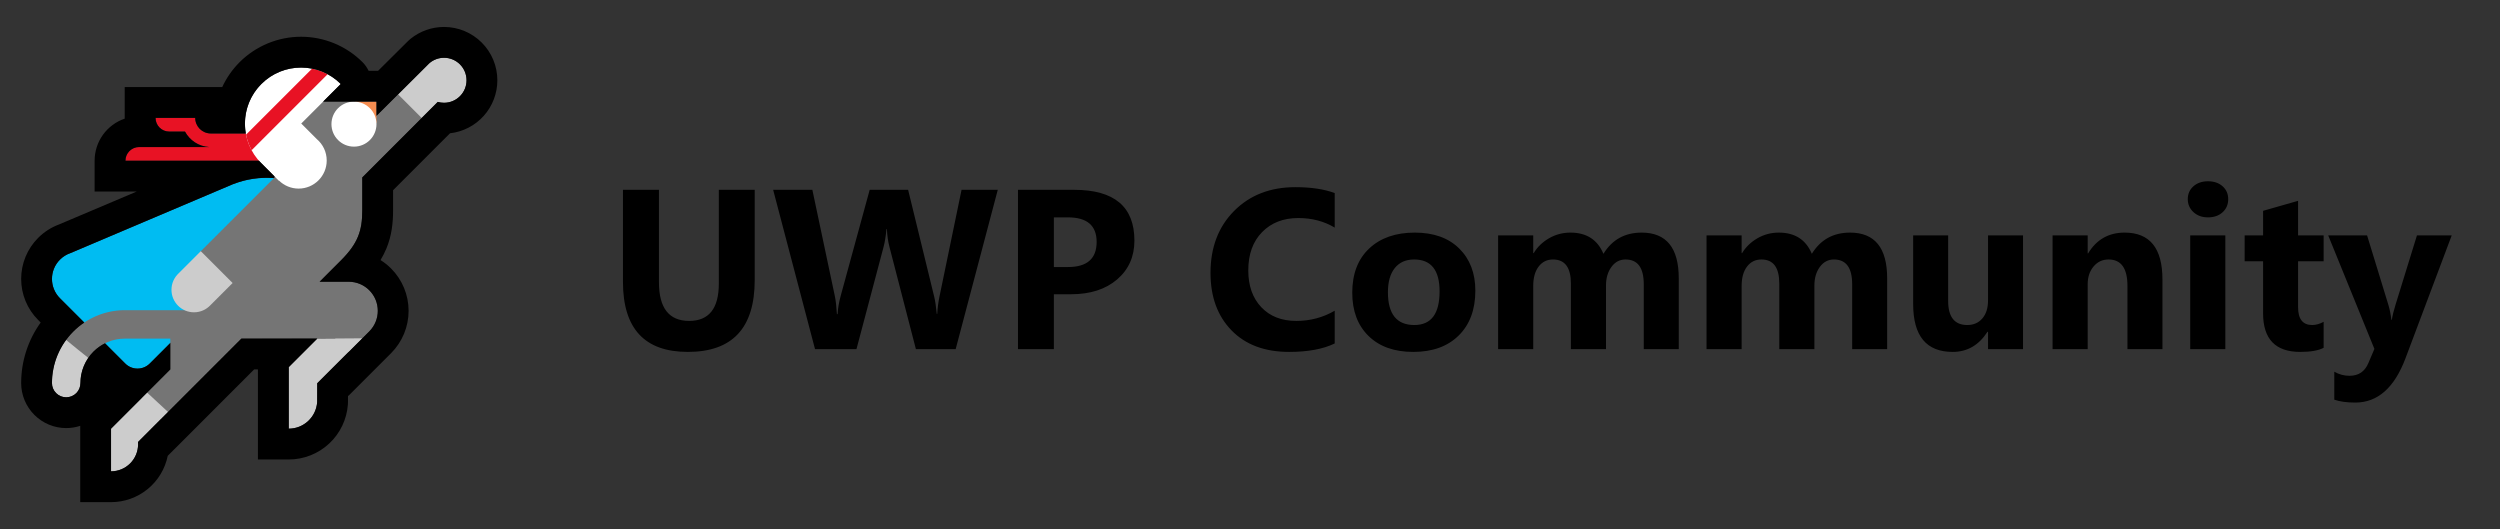 <?xml version="1.0" encoding="UTF-8" standalone="no"?><!-- Generator: Gravit.io --><svg xmlns="http://www.w3.org/2000/svg" xmlns:xlink="http://www.w3.org/1999/xlink" style="isolation:isolate" viewBox="0 0 472.5 100" width="472.5pt" height="100pt"><rect x="0" y="0" width="472.5" height="100" fill="#333333" stroke="none"/><path d=" M 252.26 58.721 L 252.26 64.915 L 252.26 64.915 Q 248.964 66.511 243.652 66.511 L 243.652 66.511 L 243.652 66.511 Q 236.723 66.511 232.755 62.437 L 232.755 62.437 L 232.755 62.437 Q 228.786 58.364 228.786 51.582 L 228.786 51.582 L 228.786 51.582 Q 228.786 44.36 233.248 39.866 L 233.248 39.866 L 233.248 39.866 Q 237.71 35.373 244.827 35.373 L 244.827 35.373 L 244.827 35.373 Q 249.237 35.373 252.26 36.486 L 252.26 36.486 L 252.26 43.016 L 252.26 43.016 Q 249.237 41.21 245.373 41.21 L 245.373 41.21 L 245.373 41.21 Q 241.132 41.21 238.529 43.877 L 238.529 43.877 L 238.529 43.877 Q 235.925 46.543 235.925 51.099 L 235.925 51.099 L 235.925 51.099 Q 235.925 55.467 238.382 58.06 L 238.382 58.06 L 238.382 58.06 Q 240.838 60.653 244.995 60.653 L 244.995 60.653 L 244.995 60.653 Q 248.964 60.653 252.26 58.721 L 252.26 58.721 L 252.26 58.721 Z  M 267.104 66.511 L 267.104 66.511 L 267.104 66.511 Q 261.729 66.511 258.653 63.498 L 258.653 63.498 L 258.653 63.498 Q 255.577 60.485 255.577 55.32 L 255.577 55.32 L 255.577 55.32 Q 255.577 49.987 258.769 46.974 L 258.769 46.974 L 258.769 46.974 Q 261.96 43.961 267.398 43.961 L 267.398 43.961 L 267.398 43.961 Q 272.752 43.961 275.797 46.974 L 275.797 46.974 L 275.797 46.974 Q 278.841 49.987 278.841 54.942 L 278.841 54.942 L 278.841 54.942 Q 278.841 60.296 275.702 63.403 L 275.702 63.403 L 275.702 63.403 Q 272.563 66.511 267.104 66.511 Z  M 267.272 49.042 L 267.272 49.042 L 267.272 49.042 Q 264.921 49.042 263.619 50.658 L 263.619 50.658 L 263.619 50.658 Q 262.317 52.275 262.317 55.236 L 262.317 55.236 L 262.317 55.236 Q 262.317 61.429 267.314 61.429 L 267.314 61.429 L 267.314 61.429 Q 272.08 61.429 272.08 55.068 L 272.08 55.068 L 272.08 55.068 Q 272.08 49.042 267.272 49.042 Z  M 317.285 52.611 L 317.285 65.986 L 310.671 65.986 L 310.671 53.724 L 310.671 53.724 Q 310.671 49.042 307.228 49.042 L 307.228 49.042 L 307.228 49.042 Q 305.59 49.042 304.561 50.449 L 304.561 50.449 L 304.561 50.449 Q 303.533 51.855 303.533 53.955 L 303.533 53.955 L 303.533 65.986 L 296.898 65.986 L 296.898 53.598 L 296.898 53.598 Q 296.898 49.042 293.517 49.042 L 293.517 49.042 L 293.517 49.042 Q 291.817 49.042 290.798 50.386 L 290.798 50.386 L 290.798 50.386 Q 289.78 51.729 289.78 54.039 L 289.78 54.039 L 289.78 65.986 L 283.145 65.986 L 283.145 44.486 L 289.78 44.486 L 289.78 47.845 L 289.864 47.845 L 289.864 47.845 Q 290.893 46.123 292.751 45.042 L 292.751 45.042 L 292.751 45.042 Q 294.609 43.961 296.814 43.961 L 296.814 43.961 L 296.814 43.961 Q 301.37 43.961 303.05 47.971 L 303.05 47.971 L 303.05 47.971 Q 305.506 43.961 310.272 43.961 L 310.272 43.961 L 310.272 43.961 Q 317.285 43.961 317.285 52.611 L 317.285 52.611 L 317.285 52.611 Z  M 356.674 52.611 L 356.674 65.986 L 350.06 65.986 L 350.06 53.724 L 350.06 53.724 Q 350.06 49.042 346.617 49.042 L 346.617 49.042 L 346.617 49.042 Q 344.979 49.042 343.95 50.449 L 343.95 50.449 L 343.95 50.449 Q 342.921 51.855 342.921 53.955 L 342.921 53.955 L 342.921 65.986 L 336.286 65.986 L 336.286 53.598 L 336.286 53.598 Q 336.286 49.042 332.906 49.042 L 332.906 49.042 L 332.906 49.042 Q 331.205 49.042 330.187 50.386 L 330.187 50.386 L 330.187 50.386 Q 329.169 51.729 329.169 54.039 L 329.169 54.039 L 329.169 65.986 L 322.534 65.986 L 322.534 44.486 L 329.169 44.486 L 329.169 47.845 L 329.253 47.845 L 329.253 47.845 Q 330.282 46.123 332.14 45.042 L 332.14 45.042 L 332.14 45.042 Q 333.998 43.961 336.202 43.961 L 336.202 43.961 L 336.202 43.961 Q 340.759 43.961 342.438 47.971 L 342.438 47.971 L 342.438 47.971 Q 344.895 43.961 349.661 43.961 L 349.661 43.961 L 349.661 43.961 Q 356.674 43.961 356.674 52.611 L 356.674 52.611 L 356.674 52.611 Z  M 382.352 44.486 L 382.352 65.986 L 375.738 65.986 L 375.738 62.71 L 375.633 62.71 L 375.633 62.71 Q 373.177 66.511 369.061 66.511 L 369.061 66.511 L 369.061 66.511 Q 361.587 66.511 361.587 57.461 L 361.587 57.461 L 361.587 44.486 L 368.201 44.486 L 368.201 56.873 L 368.201 56.873 Q 368.201 61.429 371.812 61.429 L 371.812 61.429 L 371.812 61.429 Q 373.597 61.429 374.667 60.18 L 374.667 60.18 L 374.667 60.18 Q 375.738 58.931 375.738 56.789 L 375.738 56.789 L 375.738 44.486 L 382.352 44.486 L 382.352 44.486 Z  M 408.702 52.821 L 408.702 65.986 L 402.088 65.986 L 402.088 54.039 L 402.088 54.039 Q 402.088 49.042 398.519 49.042 L 398.519 49.042 L 398.519 49.042 Q 396.797 49.042 395.684 50.365 L 395.684 50.365 L 395.684 50.365 Q 394.572 51.687 394.572 53.724 L 394.572 53.724 L 394.572 65.986 L 387.937 65.986 L 387.937 44.486 L 394.572 44.486 L 394.572 47.887 L 394.656 47.887 L 394.656 47.887 Q 397.028 43.961 401.563 43.961 L 401.563 43.961 L 401.563 43.961 Q 408.702 43.961 408.702 52.821 L 408.702 52.821 L 408.702 52.821 Z  M 417.31 41.084 L 417.31 41.084 L 417.31 41.084 Q 415.631 41.084 414.56 40.087 L 414.56 40.087 L 414.56 40.087 Q 413.489 39.09 413.489 37.641 L 413.489 37.641 L 413.489 37.641 Q 413.489 36.15 414.56 35.205 L 414.56 35.205 L 414.56 35.205 Q 415.631 34.261 417.31 34.261 L 417.31 34.261 L 417.31 34.261 Q 419.011 34.261 420.071 35.205 L 420.071 35.205 L 420.071 35.205 Q 421.132 36.15 421.132 37.641 L 421.132 37.641 L 421.132 37.641 Q 421.132 39.153 420.071 40.118 L 420.071 40.118 L 420.071 40.118 Q 419.011 41.084 417.31 41.084 Z  M 420.586 44.486 L 420.586 65.986 L 413.951 65.986 L 413.951 44.486 L 420.586 44.486 L 420.586 44.486 Z  M 439.167 60.821 L 439.167 65.734 L 439.167 65.734 Q 437.698 66.511 434.737 66.511 L 434.737 66.511 L 434.737 66.511 Q 427.724 66.511 427.724 59.225 L 427.724 59.225 L 427.724 49.378 L 424.239 49.378 L 424.239 44.486 L 427.724 44.486 L 427.724 39.846 L 434.338 37.956 L 434.338 44.486 L 439.167 44.486 L 439.167 49.378 L 434.338 49.378 L 434.338 58.07 L 434.338 58.07 Q 434.338 61.429 437.005 61.429 L 437.005 61.429 L 437.005 61.429 Q 438.055 61.429 439.167 60.821 L 439.167 60.821 L 439.167 60.821 Z  M 456.804 44.486 L 463.376 44.486 L 454.641 67.707 L 454.641 67.707 Q 451.492 76.085 445.151 76.085 L 445.151 76.085 L 445.151 76.085 Q 442.737 76.085 441.183 75.539 L 441.183 75.539 L 441.183 70.248 L 441.183 70.248 Q 442.506 71.025 444.059 71.025 L 444.059 71.025 L 444.059 71.025 Q 446.621 71.025 447.629 68.61 L 447.629 68.61 L 448.763 65.944 L 440.028 44.486 L 447.377 44.486 L 451.387 57.566 L 451.387 57.566 Q 451.765 58.784 451.975 60.443 L 451.975 60.443 L 452.059 60.443 L 452.059 60.443 Q 452.248 59.225 452.752 57.608 L 452.752 57.608 L 456.804 44.486 L 456.804 44.486 Z  M 142.639 35.877 L 142.639 52.947 L 142.639 52.947 Q 142.639 66.511 130 66.511 L 130 66.511 L 130 66.511 Q 117.738 66.511 117.738 53.262 L 117.738 53.262 L 117.738 35.877 L 124.541 35.877 L 124.541 53.346 L 124.541 53.346 Q 124.541 60.653 130.252 60.653 L 130.252 60.653 L 130.252 60.653 Q 135.858 60.653 135.858 53.598 L 135.858 53.598 L 135.858 35.877 L 142.639 35.877 L 142.639 35.877 Z  M 181.734 35.877 L 188.579 35.877 L 180.621 65.986 L 173.105 65.986 L 168.108 46.669 L 168.108 46.669 Q 167.709 45.158 167.625 43.289 L 167.625 43.289 L 167.541 43.289 L 167.541 43.289 Q 167.352 45.346 166.995 46.669 L 166.995 46.669 L 161.872 65.986 L 154.04 65.986 L 146.125 35.877 L 153.536 35.877 L 157.778 55.929 L 157.778 55.929 Q 158.051 57.209 158.177 59.372 L 158.177 59.372 L 158.303 59.372 L 158.303 59.372 Q 158.387 57.755 158.911 55.845 L 158.911 55.845 L 164.37 35.877 L 171.635 35.877 L 176.569 56.096 L 176.569 56.096 Q 176.842 57.209 177.052 59.33 L 177.052 59.33 L 177.136 59.33 L 177.136 59.33 Q 177.22 57.671 177.577 55.971 L 177.577 55.971 L 181.734 35.877 L 181.734 35.877 Z  M 202.415 55.614 L 199.182 55.614 L 199.182 65.986 L 192.4 65.986 L 192.4 35.877 L 203.024 35.877 L 203.024 35.877 Q 214.404 35.877 214.404 45.472 L 214.404 45.472 L 214.404 45.472 Q 214.404 50.008 211.139 52.811 L 211.139 52.811 L 211.139 52.811 Q 207.874 55.614 202.415 55.614 L 202.415 55.614 L 202.415 55.614 Z  M 201.848 41.084 L 199.182 41.084 L 199.182 50.47 L 201.848 50.47 L 201.848 50.47 Q 207.265 50.47 207.265 45.724 L 207.265 45.724 L 207.265 45.724 Q 207.265 41.084 201.848 41.084 L 201.848 41.084 L 201.848 41.084 Z " fill="rgb(0,0,0)"/><g><path d=" M 11.333 56.366 C 9.32 54.353 9.32 51.084 11.333 49.071 C 11.905 48.499 12.579 48.089 13.296 47.842 L 44.023 34.8 L 44.029 34.813 C 50.266 32.353 57.646 33.643 62.686 38.683 L 50.413 50.957 L 38.139 63.23 C 37.395 62.487 36.733 61.692 36.153 60.858 L 36.153 60.858 L 28.302 68.708 C 27.025 69.985 24.952 69.985 23.675 68.708 L 22.584 67.617 L 19.021 64.055 C 17.744 62.778 17.744 60.704 19.021 59.427 L 19.504 58.944 L 18.043 59.564 L 18.043 59.564 L 17.129 57.41 L 17.129 57.41 C 15.225 58.28 12.899 57.932 11.333 56.366 L 11.333 56.366 Z  M 33.318 53.957 L 32.523 54.751 L 32.523 54.751 L 33.816 56.044 C 33.606 55.357 33.44 54.66 33.318 53.957 L 33.318 53.957 L 33.318 53.957 Z  M 11.333 56.366 L 11.333 56.366 L 20.275 47.425 Q 20.275 47.425 20.275 47.425 L 31.525 58.675 L 31.525 58.675 L 31.525 58.675 L 22.584 67.617 L 22.584 67.617 Q 22.584 67.617 22.584 67.617 L 11.333 56.366 L 11.333 56.366 L 11.333 56.366 Z " fill="rgb(0,188,242)"/><path d=" M 65.985 53.249 L 65.985 53.248 L 60.405 53.248 L 64.436 49.216 C 67.637 46.015 68.467 43.6 68.467 39.809 L 68.467 33.538 L 82.802 19.204 L 81.234 11.813 L 71.155 21.892 L 71.155 19.204 L 51.894 19.204 L 51.894 33.538 L 37.784 47.648 L 35.656 58.623 L 23.597 58.623 L 23.597 58.623 L 23.226 58.623 L 23.226 58.628 C 19.709 58.723 16.352 60.162 13.859 62.659 C 11.279 65.239 9.823 68.746 9.823 72.397 C 9.823 73.109 10.11 73.795 10.612 74.296 C 11.118 74.802 11.799 75.085 12.511 75.085 C 13.223 75.085 13.908 74.802 14.415 74.296 C 14.916 73.795 15.198 73.109 15.198 72.397 C 15.198 70.171 16.085 68.034 17.662 66.457 C 19.234 64.885 21.371 63.998 23.597 63.998 L 23.597 63.998 L 32.184 63.998 L 32.184 69.821 L 26.755 75.25 L 30.418 79.202 L 45.623 63.998 L 63.337 63.958 L 65.904 66.525 L 69.793 62.636 C 71.94 60.49 71.94 57.005 69.793 54.858 C 68.741 53.806 67.366 53.269 65.985 53.249 Z " fill-rule="evenodd" fill="rgb(117,117,117)"/><path d=" M 80.67 12.429 C 81.45 11.505 82.618 10.917 83.921 10.917 C 86.27 10.917 88.177 12.824 88.177 15.173 C 88.177 17.521 86.27 19.428 83.921 19.428 C 83.502 19.428 83.096 19.367 82.713 19.254 L 79.685 22.282 L 75.251 17.848 L 80.67 12.429 Z " fill-rule="evenodd" fill="rgb(204,204,204)"/><path d=" M 33.754 51.666 C 32.926 52.443 32.408 53.547 32.408 54.771 C 32.408 57.119 34.315 59.026 36.664 59.026 C 37.888 59.026 38.991 58.508 39.768 57.68 L 39.77 57.682 L 43.965 53.487 L 37.947 47.469 L 33.752 51.664 L 33.754 51.666 Z " fill-rule="evenodd" fill="rgb(204,204,204)"/><path d=" M 67.124 19.204 L 71.155 19.204 L 71.155 23.236 L 67.124 19.204 Z " fill-rule="evenodd" fill="rgb(245,141,81)"/><circle vector-effect="non-scaling-stroke" cx="66.9" cy="23.46" r="4.255" fill="rgb(255,255,255)"/><path d=" M 34.575 22.282 L 36.897 22.282 L 36.897 22.282 C 36.897 23.904 38.214 25.222 39.837 25.222 L 49.318 25.222 L 49.318 27.79 L 39.837 27.79 L 39.837 27.79 L 49.318 27.79 L 49.318 30.379 L 28.883 30.379 L 28.883 30.379 L 26.293 30.379 L 26.293 30.379 L 23.704 30.379 C 23.704 28.95 24.864 27.79 26.293 27.79 L 39.521 27.79 C 37.545 27.678 35.847 26.525 34.965 24.872 L 31.986 24.872 C 30.556 24.872 29.396 23.711 29.396 22.282 L 31.986 22.282 L 31.986 22.282 L 34.575 22.282 L 34.575 22.282 Z " fill-rule="evenodd" fill="rgb(232,18,36)"/><path d=" M 52.729 34.129 L 52.697 34.161 L 49.408 30.873 L 49.4 30.88 C 45.259 26.739 45.259 20.015 49.4 15.874 C 53.541 11.733 60.265 11.733 64.406 15.874 L 56.933 23.348 L 59.875 26.29 C 61.021 27.264 61.748 28.715 61.748 30.335 C 61.748 33.265 59.37 35.644 56.44 35.644 C 54.996 35.644 53.686 35.066 52.729 34.129 Z " fill-rule="evenodd" fill="rgb(255,255,255)"/><clipPath id="_clipPath_pc0NA9YMepCaVXgo1JJ65YX9L7v1zC8f"><path d=" M 52.729 34.129 L 52.697 34.161 L 49.408 30.873 L 49.4 30.88 C 45.259 26.739 45.259 20.015 49.4 15.874 C 53.541 11.733 60.265 11.733 64.406 15.874 L 56.933 23.348 L 59.875 26.29 C 61.021 27.264 61.748 28.715 61.748 30.335 C 61.748 33.265 59.37 35.644 56.44 35.644 C 54.996 35.644 53.686 35.066 52.729 34.129 Z " fill="rgb(255,255,255)"/></clipPath><g clip-path="url(#_clipPath_pc0NA9YMepCaVXgo1JJ65YX9L7v1zC8f)"><rect x="43.182" y="18.797" width="21.13" height="2.823" transform="matrix(0.707,-0.707,0.707,0.707,1.453,43.923)" fill="rgb(232,18,36)"/></g><path d=" M 16.681 67.636 C 15.722 69.028 15.198 70.686 15.198 72.397 C 15.198 73.109 14.916 73.795 14.415 74.296 C 13.908 74.802 13.223 75.085 12.511 75.085 C 11.799 75.085 11.118 74.802 10.612 74.296 C 10.11 73.795 9.823 73.109 9.823 72.397 C 9.823 69.449 10.772 66.595 12.496 64.247 C 16.674 67.656 12.475 64.241 16.681 67.636 Z " fill="rgb(204,204,204)"/><path d=" M 26.082 83.539 C 26.094 83.68 26.1 83.824 26.1 83.969 C 26.1 86.791 23.808 89.083 20.986 89.083 L 20.986 83.969 L 20.986 83.969 L 20.986 81.02 L 27.805 74.2 L 31.757 77.863 L 26.082 83.539 Z " fill-rule="evenodd" fill="rgb(204,204,204)"/><path d=" M 59.943 76.018 C 59.746 78.812 57.414 81.02 54.571 81.02 L 54.571 76.018 L 54.571 76.018 L 54.571 69.385 L 59.957 64 L 68.467 63.94 L 59.957 72.434 L 59.957 76.018 L 59.943 76.018 Z " fill-rule="evenodd" fill="rgb(204,204,204)"/><path d=" M 59.957 72.434 L 59.943 76.018 C 59.746 78.812 57.415 81.02 54.571 81.02 L 54.571 69.385 L 59.957 64 L 45.623 63.998 L 31.386 78.235 L 26.082 83.539 C 26.094 83.68 26.1 83.824 26.1 83.969 C 26.1 86.791 23.808 89.083 20.986 89.083 L 20.986 81.02 L 26.755 75.25 L 26.755 75.25 L 26.755 75.25 L 32.184 69.821 L 32.184 64.826 L 28.302 68.708 C 27.025 69.985 24.952 69.985 23.675 68.708 L 19.849 64.882 C 19.047 65.283 18.307 65.812 17.662 66.457 C 16.085 68.034 15.198 70.171 15.198 72.397 C 15.198 73.109 14.916 73.795 14.415 74.296 L 14.415 74.296 L 14.415 74.296 L 14.415 74.296 C 13.908 74.802 13.223 75.085 12.511 75.085 C 11.799 75.085 11.118 74.802 10.612 74.296 C 10.11 73.795 9.823 73.109 9.823 72.397 C 9.823 68.746 11.279 65.239 13.859 62.659 C 14.495 62.021 15.188 61.453 15.925 60.958 L 11.333 56.366 L 11.333 56.366 L 11.333 56.366 C 9.32 54.353 9.32 51.084 11.333 49.071 C 11.905 48.499 12.579 48.089 13.296 47.842 L 13.296 47.842 L 44.029 34.813 C 46.504 33.837 49.159 33.451 51.776 33.656 L 51.776 33.656 L 51.894 33.358 Q 49.08 30.55 48.93 30.379 L 23.704 30.379 C 23.704 28.95 24.864 27.79 26.293 27.79 L 39.521 27.79 C 37.545 27.678 35.847 26.525 34.965 24.872 L 31.986 24.872 C 30.556 24.872 29.396 23.711 29.396 22.282 L 36.897 22.282 L 36.897 22.282 C 36.897 23.904 38.214 25.222 39.837 25.222 L 46.455 25.222 C 45.877 21.929 46.859 18.415 49.4 15.874 C 53.541 11.733 60.265 11.733 64.406 15.874 L 61.076 19.204 L 61.076 19.204 L 71.155 19.204 L 71.155 21.892 L 81.245 11.865 C 81.976 11.273 82.908 10.917 83.921 10.917 C 86.27 10.917 88.177 12.824 88.177 15.173 C 88.177 17.521 86.27 19.428 83.921 19.428 C 83.513 19.428 83.117 19.37 82.743 19.263 L 82.743 19.263 L 68.467 33.538 L 68.467 39.809 C 68.467 43.6 67.637 46.015 64.436 49.216 L 60.405 53.248 L 65.985 53.249 C 67.366 53.269 68.741 53.806 69.793 54.858 C 71.94 57.005 71.94 60.49 69.793 62.636 L 65.904 66.525 L 65.891 66.512 L 59.957 72.434 Z  M 15.163 80.482 C 14.307 80.764 13.411 80.908 12.506 80.908 C 10.253 80.908 8.09 80.007 6.495 78.413 C 4.9 76.818 4 74.655 4 72.401 C 4 72.401 4 72.397 4 72.397 L 4 72.397 L 4 72.397 L 4 72.397 C 4 68.289 5.29 64.289 7.687 60.957 L 7.216 60.486 C 7.216 60.482 7.216 60.482 7.216 60.482 C 5.156 58.426 4 55.631 4 52.719 C 4 49.807 5.156 47.012 7.212 44.956 C 8.336 43.832 9.684 42.967 11.172 42.416 L 25.833 36.203 L 17.882 36.203 L 17.882 30.38 C 17.882 28.624 18.428 26.913 19.449 25.484 C 20.471 24.06 21.913 22.985 23.575 22.42 C 23.575 22.371 23.57 22.326 23.57 22.282 L 23.57 16.458 L 41.999 16.458 C 42.809 14.711 43.92 13.121 45.282 11.755 C 48.364 8.678 52.548 6.944 56.902 6.944 C 61.26 6.944 65.444 8.678 68.521 11.755 C 68.996 12.23 69.381 12.776 69.668 13.381 L 71.46 13.381 L 77.14 7.737 C 77.278 7.598 77.426 7.464 77.579 7.343 C 79.375 5.887 81.614 5.094 83.921 5.094 C 86.596 5.094 89.158 6.156 91.048 8.046 C 92.938 9.936 94 12.503 94 15.173 C 94 17.65 93.086 20.042 91.438 21.887 C 89.789 23.733 87.514 24.911 85.055 25.189 L 74.291 35.948 L 74.291 39.783 C 74.3 40.956 74.219 42.134 74.044 43.294 C 73.856 44.549 73.516 45.78 73.036 46.954 C 72.718 47.716 72.347 48.45 71.921 49.153 C 72.642 49.606 73.31 50.139 73.91 50.739 C 76.033 52.862 77.225 55.747 77.225 58.748 C 77.225 61.749 76.033 64.63 73.91 66.753 C 73.91 66.753 73.91 66.753 73.91 66.753 L 65.905 74.762 L 65.887 74.744 L 65.771 74.861 L 65.766 76.039 C 65.766 76.169 65.762 76.299 65.753 76.428 C 65.551 79.255 64.284 81.907 62.21 83.837 C 60.136 85.768 57.403 86.843 54.572 86.843 L 48.749 86.843 L 48.749 69.821 L 48.032 69.821 L 35.504 82.355 L 31.701 86.153 C 31.199 88.621 29.86 90.843 27.907 92.438 C 25.954 94.032 23.508 94.906 20.986 94.906 C 20.986 94.906 20.986 94.906 20.986 94.906 L 15.163 94.906 L 15.163 80.482 Z " fill-rule="evenodd" fill="rgb(0,0,0)"/></g></svg>